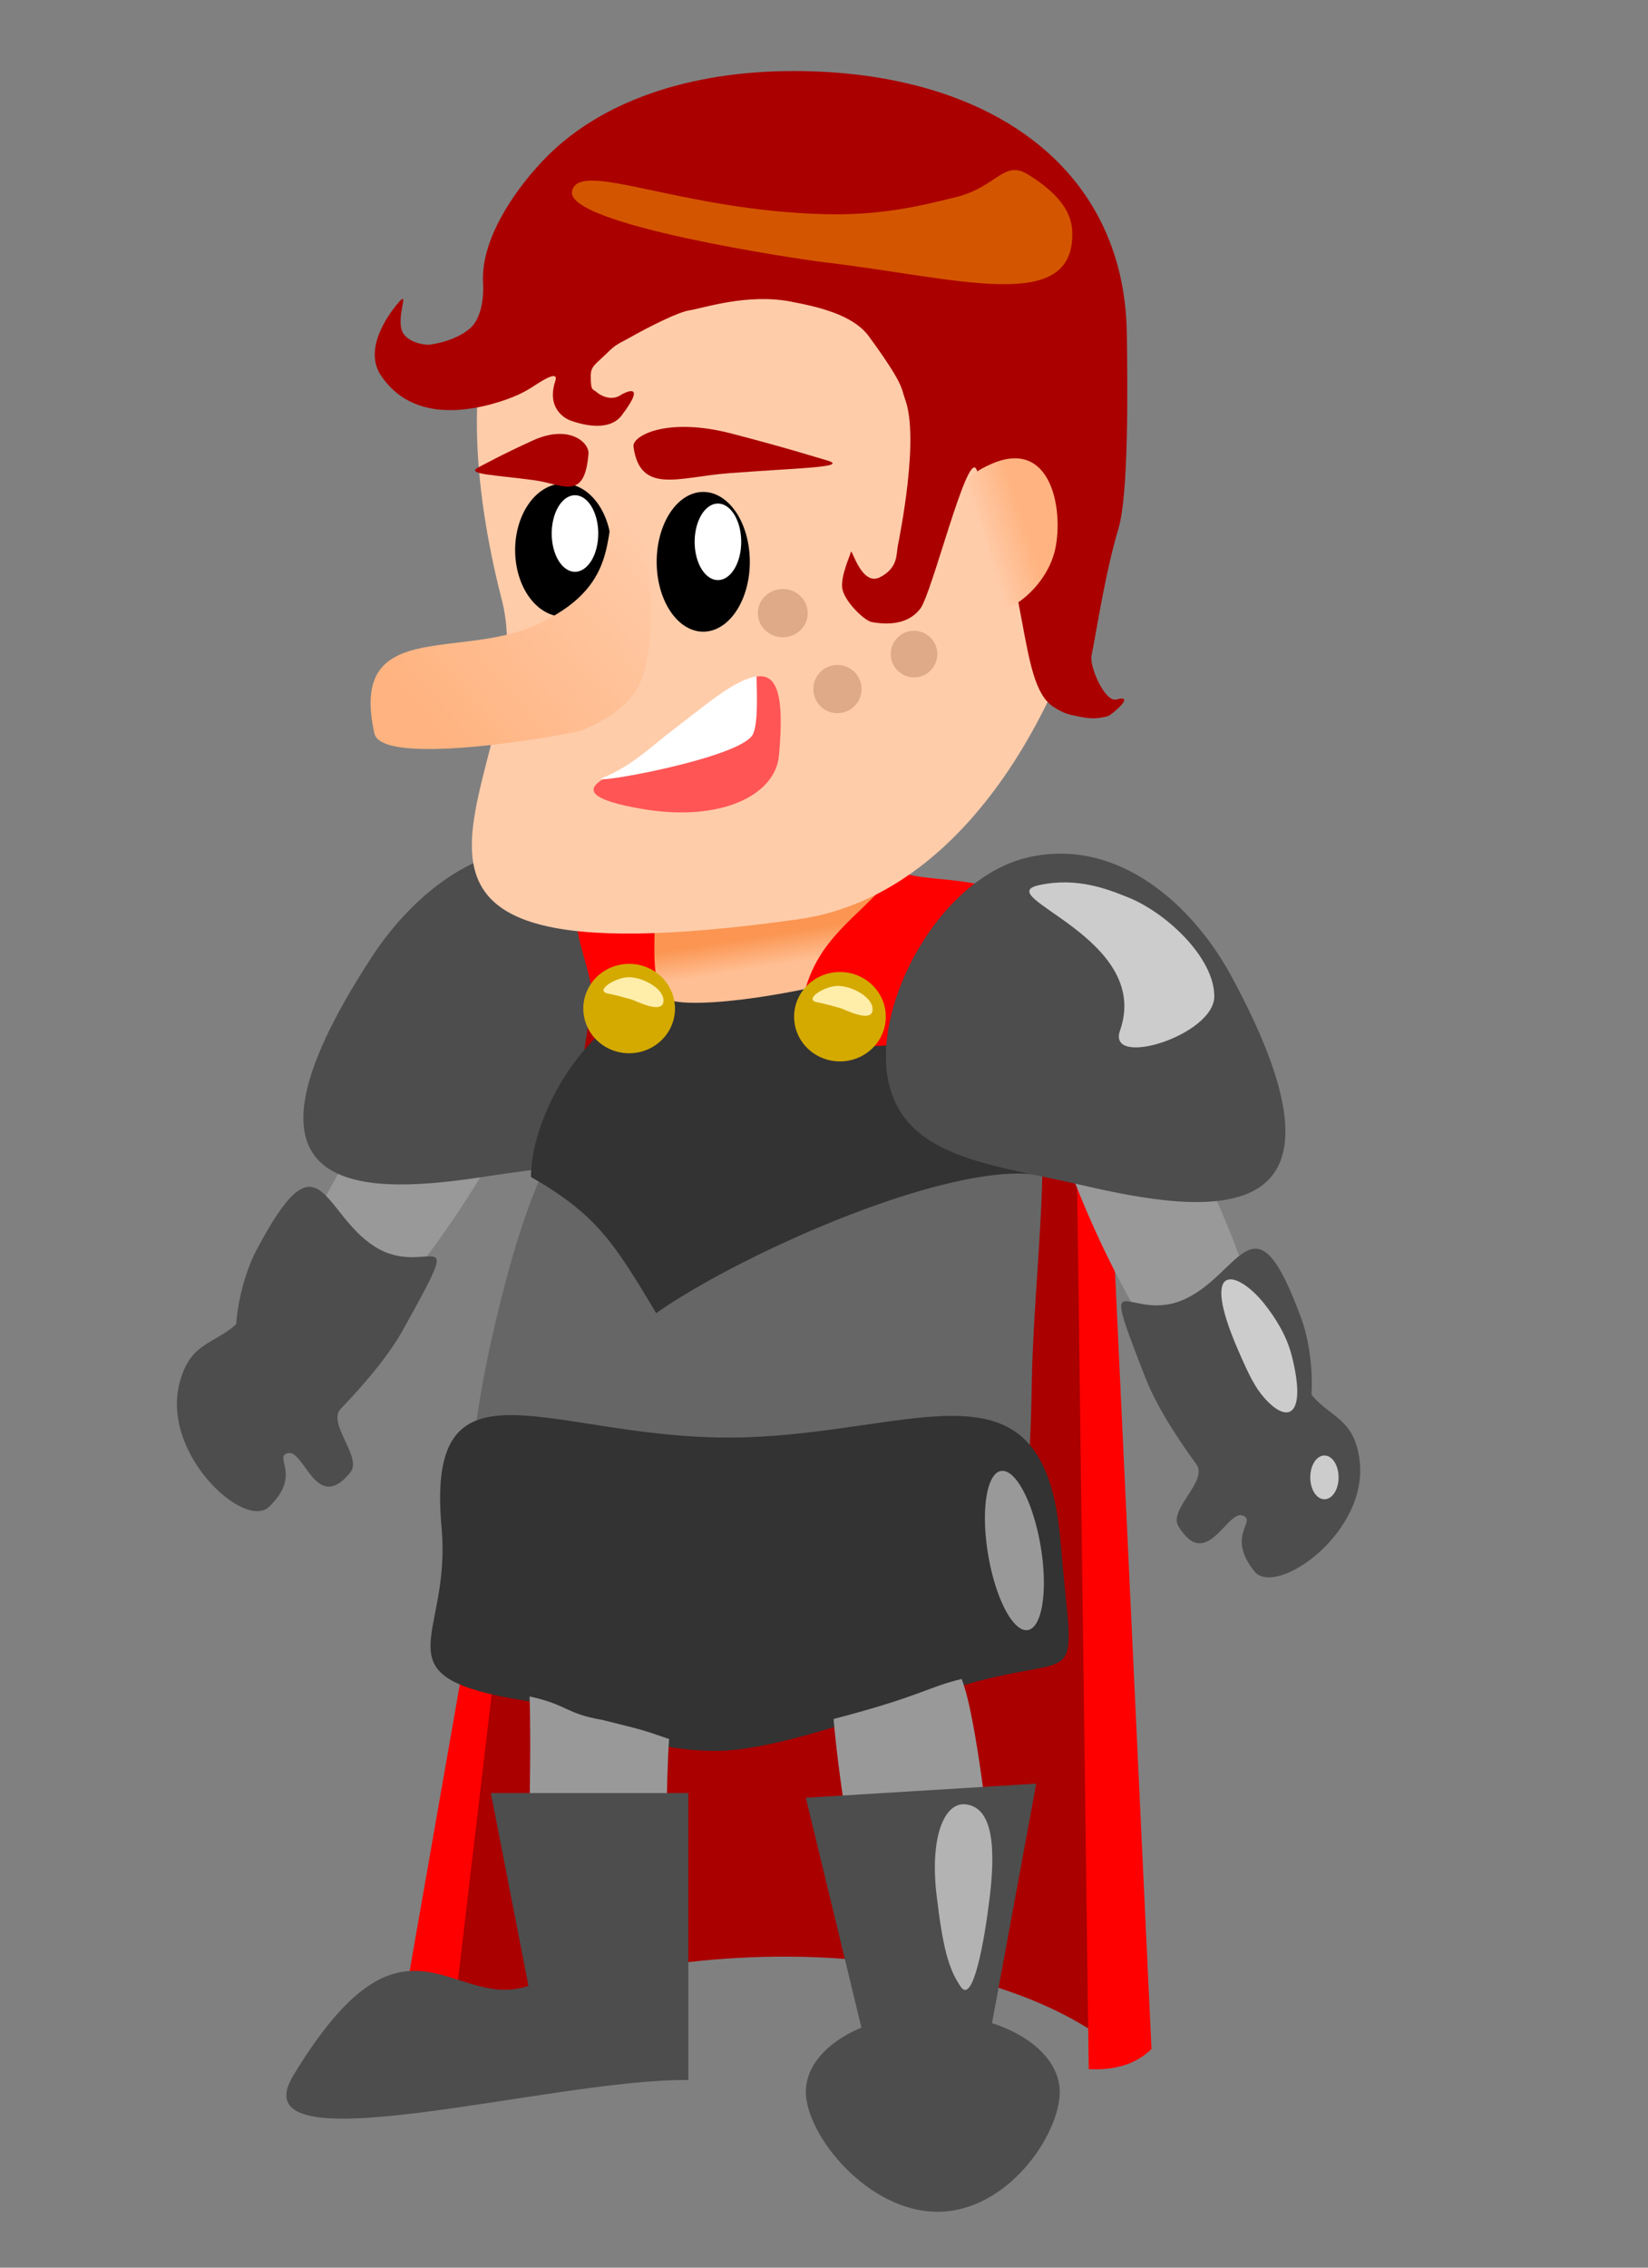 <?xml version="1.0" encoding="UTF-8" standalone="no"?>
<!-- Created with Inkscape (http://www.inkscape.org/) -->
<svg xmlns:dc="http://purl.org/dc/elements/1.1/" xmlns:cc="http://creativecommons.org/ns#" xmlns:rdf="http://www.w3.org/1999/02/22-rdf-syntax-ns#" xmlns:svg="http://www.w3.org/2000/svg" xmlns="http://www.w3.org/2000/svg" xmlns:xlink="http://www.w3.org/1999/xlink" xmlns:sodipodi="http://sodipodi.sourceforge.net/DTD/sodipodi-0.dtd" xmlns:inkscape="http://www.inkscape.org/namespaces/inkscape" width="800" height="1100" id="svg2" version="1.1" inkscape:version="0.48.2 r9819" sodipodi:docname="knight.svg" inkscape:export-filename="/home/thane/Knight Night/knight.png" inkscape:export-xdpi="8.9410048" inkscape:export-ydpi="8.9410048">
  <rect width="100%" height="100%" fill="#808080" stroke="none"/>
  <defs id="defs4">
    <linearGradient id="linearGradient3957">
      <stop style="stop-color:#ff0000;stop-opacity:1;" offset="0" id="stop3959"/>
      <stop style="stop-color:#ff0000;stop-opacity:1;" offset="1" id="stop3961"/>
    </linearGradient>
    <linearGradient id="linearGradient3869">
      <stop style="stop-color:#fb9551;stop-opacity:1;" offset="0" id="stop3871"/>
      <stop style="stop-color:#ffbf94;stop-opacity:1;" offset="1" id="stop3873"/>
    </linearGradient>
    <linearGradient id="linearGradient4366">
      <stop style="stop-color:#ffb380;stop-opacity:1;" offset="0" id="stop4368"/>
      <stop style="stop-color:#ffccaa;stop-opacity:1;" offset="1" id="stop4370"/>
    </linearGradient>
    <linearGradient inkscape:collect="always" xlink:href="#linearGradient4366" id="linearGradient3056" gradientUnits="userSpaceOnUse" x1="217.009" y1="357.447" x2="335.266" y2="256.258"/>
    <linearGradient inkscape:collect="always" xlink:href="#linearGradient4366" id="linearGradient3058" gradientUnits="userSpaceOnUse" x1="534.921" y1="260.612" x2="512.173" y2="267.926"/>
    <linearGradient inkscape:collect="always" xlink:href="#linearGradient3869" id="linearGradient3083" gradientUnits="userSpaceOnUse" x1="379.31" y1="472.19" x2="381.897" y2="488.569"/>
    <linearGradient inkscape:collect="always" xlink:href="#linearGradient3869" id="linearGradient3055" gradientUnits="userSpaceOnUse" x1="379.31" y1="472.19" x2="381.897" y2="488.569"/>
    <linearGradient inkscape:collect="always" xlink:href="#linearGradient3869" id="linearGradient3081" gradientUnits="userSpaceOnUse" x1="379.31" y1="472.19" x2="381.897" y2="488.569"/>
    <linearGradient inkscape:collect="always" xlink:href="#linearGradient3869" id="linearGradient3094" gradientUnits="userSpaceOnUse" x1="379.31" y1="472.19" x2="381.897" y2="488.569"/>
    <linearGradient inkscape:collect="always" xlink:href="#linearGradient3869" id="linearGradient3101" gradientUnits="userSpaceOnUse" x1="379.31" y1="472.19" x2="381.897" y2="488.569" gradientTransform="matrix(0.936,0,0,0.936,10.056,-35.082)"/>
    <linearGradient inkscape:collect="always" xlink:href="#linearGradient3957" id="linearGradient3963" x1="521.186" y1="724.546" x2="558.98" y2="724.546" gradientUnits="userSpaceOnUse"/>
  </defs>
  <sodipodi:namedview id="base" pagecolor="#ffffff" bordercolor="#666666" borderopacity="1.0" inkscape:pageopacity="0.0" inkscape:pageshadow="2" inkscape:zoom="0.20506097" inkscape:cx="-143.69875" inkscape:cy="346.19571" inkscape:document-units="px" inkscape:current-layer="layer6" showgrid="false" inkscape:window-width="1366" inkscape:window-height="716" inkscape:window-x="-8" inkscape:window-y="-8" inkscape:window-maximized="1"/>
  <g inkscape:groupmode="layer" id="layer4" inkscape:label="Right Arm" transform="translate(0,47.638)">
    <g id="g3093" transform="matrix(0.936,0,0,0.936,10.056,-64.758)">
      <g transform="matrix(0.999,0.05,-0.05,0.999,25.835,-12.464)" inkscape:transform-center-y="116.24049" inkscape:transform-center-x="49.69793" id="g4319">
        <path sodipodi:type="arc" style="fill:#999999;fill-opacity:1;stroke:none;display:inline" id="path4245-3" sodipodi:cx="559.0517" sodipodi:cy="631.24152" sodipodi:rx="40.086208" sodipodi:ry="129.74138" d="m 599.138,631.242 a 40.086,129.741 0 1 1 -80.172,0 40.086,129.741 0 1 1 80.172,0 z" transform="matrix(-0.691,-0.395,-0.496,0.868,910.229,296.568)" inkscape:transform-center-x="-23.890171" inkscape:transform-center-y="-35.10105"/>
        <path style="fill:#4d4d4d;fill-opacity:1;stroke:none;display:inline" d="m 182.572,517.705 c -77.907,133.088 5.482,123.308 66.349,110.664 44.533,-9.251 87.165,-10.729 97.757,-50.064 10.591,-39.335 -18.519,-106.623 -61.917,-118.309 -43.398,-11.685 -81.703,22.712 -102.189,57.708 z" id="path4114-8" inkscape:connector-curvature="0" sodipodi:nodetypes="sssss"/>
        <path style="fill:#4d4d4d;fill-opacity:1;stroke:none;display:inline" d="m 130.069,673.083 c -4.31,9.292 -8.096,24.072 -8.469,38.572 -11.071,11.15 -22.974,10.321 -27.655,31.219 -8.388,37.447 37.299,75.307 49.43,62.425 16.412,-17.429 0.684,-25.992 8.422,-28.262 8.364,-2.453 16.196,30.998 32.765,8.379 6.068,-8.284 -13.573,-24.712 -6.546,-32.789 9.839,-11.309 22.724,-27.305 30.322,-42.757 30.591,-62.215 11.156,-25.894 -17.159,-42.076 -28.315,-16.182 -31.159,-59.278 -61.109,5.29 z" id="path4247-0" inkscape:connector-curvature="0" sodipodi:nodetypes="scssssssss" inkscape:transform-center-x="28.526622" inkscape:transform-center-y="64.265273"/>
      </g>
    </g>
  </g>
  <g inkscape:groupmode="layer" id="layer6" inkscape:label="Cape">
    <path style="fill:#aa0000" d="m 292.596,448.974 229.2,-3.657 24.383,552.275 C 490.345,945.421 338.625,926.687 213.351,985.4 z" id="rect3932-7" inkscape:connector-curvature="0" sodipodi:nodetypes="ccccc"/>
    <path style="fill:url(#linearGradient3963);fill-opacity:1" d="m 521.186,445.317 12.191,3.657 25.602,544.96 c -7.625,7.475 -17.979,10.403 -30.479,9.753 z" id="rect3932" inkscape:connector-curvature="0" sodipodi:nodetypes="ccccc"/>
    <path style="fill:#ff0000" d="m 225.543,803.747 15.849,-4.877 -20.726,175.558 -24.383,-3.657 z" id="rect3954" inkscape:connector-curvature="0" sodipodi:nodetypes="ccccc"/>
  </g>
  <g inkscape:groupmode="layer" id="layer2" inkscape:label="Body" style="display:inline" transform="translate(0,47.638)">
    <path style="fill:#666666;fill-opacity:1;stroke:none" d="m 500.849,623.832 c -1.665,94.104 -9.094,109.758 -111.812,111.745 -122.969,2.379 -187.312,21.574 -148.427,-142.199 28.95,-121.929 61.225,-143.602 182.033,-169.182 110.87,-23.476 79.984,99.18 78.207,199.636 z" id="path4109" inkscape:connector-curvature="0" sodipodi:nodetypes="sssss"/>
    <path style="fill:#333333;fill-opacity:1;stroke:none" d="m 514.775,699.802 c 6.64,78.443 13.146,51.204 -52.324,71.571 -28.905,8.992 -83.564,30.074 -114.091,30.309 -43.697,0.336 -75.533,-21.481 -92.932,-24.244 -74.053,-11.763 -36.068,-29.033 -41.063,-83.909 -8.164,-89.689 54.398,-41.565 145.883,-43.915 86.13,-2.212 146.718,-42.065 154.528,50.189 z" id="path4137" inkscape:connector-curvature="0" sodipodi:nodetypes="sssssss"/>
    <path style="fill:#333333;fill-opacity:1;stroke:none" d="m 508.843,523.278 c -41.368,-11.111 -148.738,36.796 -190.329,66.061 -20.586,-34.561 -29.241,-47.953 -60.777,-66.061 0,-27.533 23.169,-70.289 52.055,-81.154 56.127,-21.112 112.725,-52.789 146.98,-39.882 30.209,11.382 54.376,72.058 52.071,121.037 z" id="path4140" inkscape:connector-curvature="0" sodipodi:nodetypes="cccssc"/>
    <path style="fill:#ff0000;fill-opacity:1;stroke:none" d="m 285.272,386.813 c 13.202,-12.761 58.11,-4.843 58.11,-4.843 0,0 -4.104,29.741 -13.72,43.583 -4.362,6.278 -8.007,15.777 -13.662,17.462 -12.144,3.619 -27.018,5.636 -28.306,-6.969 -2.189,-21.421 -14.527,-37.53 -2.421,-49.232 z" id="rect4210" inkscape:connector-curvature="0" sodipodi:nodetypes="scssss"/>
    <path style="fill:url(#linearGradient3101);fill-opacity:1;stroke:none;display:inline" d="m 439.357,401.403 c -8.437,21.471 -30.414,28.063 -65.866,33.907 -15.998,2.637 -39.991,5.216 -48.848,2.032 -9.549,-3.432 -6.567,-31.732 -6.526,-44.01 0.06,-18.281 27.514,-16.152 63.445,-16.152 35.931,0 71.593,-10.893 57.795,24.222 z" id="path4204" inkscape:connector-curvature="0" sodipodi:nodetypes="ssssss"/>
    <path style="fill:#ff0000;fill-opacity:1;stroke:none" d="m 435.224,374.897 c 19.411,7.744 59.374,-1.545 59.232,28.545 l -39.713,54.385 c -18.528,-1.84 -42.252,11.748 -66.195,-14.457 5.278,-36.215 27.223,-43.6 46.677,-68.474 z" id="rect4150" inkscape:connector-curvature="0" sodipodi:nodetypes="ccccc"/>
    <path sodipodi:type="arc" style="fill:#d4aa00;fill-opacity:1;stroke:none" id="path4153" sodipodi:cx="409.02469" sodipodi:cy="520.81293" sodipodi:rx="23.773418" sodipodi:ry="23.163843" d="m 432.798,520.813 a 23.773,23.164 0 1 1 -47.547,0 23.773,23.164 0 1 1 47.547,0 z" transform="matrix(0.936,0,0,0.936,24.894,-41.93)"/>
    <path sodipodi:type="arc" style="fill:#d4aa00;fill-opacity:1;stroke:none" id="path4153-7" sodipodi:cx="409.02469" sodipodi:cy="520.81293" sodipodi:rx="23.773418" sodipodi:ry="23.163843" d="m 432.798,520.813 a 23.773,23.164 0 1 1 -47.547,0 23.773,23.164 0 1 1 47.547,0 z" transform="matrix(0.936,0,0,0.936,-77.432,-45.885)"/>
    <path sodipodi:type="arc" style="fill:#999999;fill-opacity:1;stroke:none" id="path3900" sodipodi:cx="506.89655" sodipodi:cy="785.55182" sodipodi:rx="13.793103" sodipodi:ry="41.810345" d="m 520.69,785.552 a 13.793,41.81 0 1 1 -27.586,0 13.793,41.81 0 1 1 27.586,0 z" transform="matrix(0.923,-0.156,0.156,0.923,-97.983,58.493)"/>
    <path style="fill:#ffeeaa" d="m 423.572,441.886 c 0,5.971 -9.099,2.269 -15.037,-0.328 0,0 -8.454,-2.455 -11.415,-2.916 -7.66,-1.193 2.994,-8.032 9.637,-8.032 6.644,0 16.815,5.304 16.815,11.276 z" id="path3904" inkscape:connector-curvature="0" sodipodi:nodetypes="sssss"/>
    <path style="fill:#ffeeaa;display:inline" d="m 322.087,437.675 c 0,5.971 -9.099,2.269 -15.037,-0.328 0,0 -8.454,-2.455 -11.415,-2.916 -7.66,-1.193 2.994,-8.032 9.637,-8.032 6.644,0 16.815,5.304 16.815,11.276 z" id="path3904-1" inkscape:connector-curvature="0" sodipodi:nodetypes="sssss"/>
  </g>
  <g inkscape:groupmode="layer" id="layer5" inkscape:label="Legs" transform="translate(0,47.638)">
    <g id="g3085" transform="matrix(0.936,0,0,0.936,-1.358,19.705)">
      <path sodipodi:nodetypes="ccccsc" inkscape:connector-curvature="0" id="path4245-3-4" d="m 325.388,981.37 c 25.424,-7.956 19.779,-106.073 23.081,-152.048 -14.784,-5.174 -14.341,-4.837 -34.579,-9.92 -19.256,-3.263 -17.787,-7.81 -37.776,-12.162 1.983,68.098 -6.256,125.372 9.274,175.495 3.958,12.775 40.596,9.841 40,-1.365 z" style="fill:#999999;fill-opacity:1;stroke:none;display:inline"/>
      <path transform="translate(12.191,-60.957)" sodipodi:open="true" sodipodi:end="0.0075701508" sodipodi:start="0" d="m 508.995,959.707 a 51.204,92.655 0 0 1 -0.001,0.701" sodipodi:ry="92.655373" sodipodi:rx="51.204285" sodipodi:cy="959.70679" sodipodi:cx="457.79068" id="path4338" style="fill:#999999;fill-opacity:1;stroke:none" sodipodi:type="arc"/>
      <path sodipodi:nodetypes="csccccc" inkscape:connector-curvature="0" id="path4342" d="m 514.828,876.213 c 20.116,112.512 -14.419,101.189 -35.965,101.189 -21.546,0 -40.037,-101.363 -45.109,-158.489 45.718,-11.932 48.555,-16.459 66.444,-20.726 8.135,20.726 14.019,85.596 14.63,78.02 l -39.013,0.006 z" style="fill:#999999;fill-opacity:1;stroke:none"/>
      <path sodipodi:nodetypes="cccscc" inkscape:connector-curvature="0" id="rect4345" d="m 256.021,857.298 102.409,0 0,148.736 c -70.734,-0.935 -234.84,47.088 -204.817,-2.438 57.739,-95.247 81.729,-32.997 121.915,-46.328 z" style="fill:#4d4d4d;fill-opacity:1;stroke:none"/>
      <path sodipodi:nodetypes="ccccc" inkscape:connector-curvature="0" id="rect4348" d="m 419.387,859.737 119.477,-7.315 -29.26,158.489 -53.643,0 z" style="fill:#4d4d4d;fill-opacity:1;stroke:none"/>
      <path sodipodi:nodetypes="csssccc" inkscape:connector-curvature="0" id="path4351" d="m 551.056,1012.13 c 0,22.22 -27.037,62.177 -63.396,62.177 -36.359,0 -68.272,-39.957 -68.272,-62.177 0,-22.22 29.475,-40.232 65.834,-40.232 36.358,0 65.832,18.011 65.834,40.23 l -65.834,0 z" style="fill:#4d4d4d;fill-opacity:1;stroke:none"/>
    </g>
    <path transform="matrix(-0.026,1,-1,-0.026,1511.276,444.406)" style="fill:#b3b3b3" d="m 498.582,1031.897 c -8.594,6.267 -19.016,9.267 -44.272,12.931 -27.597,4.004 -45.154,-2.449 -44.272,-12.931 0.951,-11.302 14.987,-15.644 44.272,-12.931 21.288,1.972 52.795,6.716 44.272,12.931 z" id="path3927" inkscape:connector-curvature="0" sodipodi:nodetypes="sssss"/>
  </g>
  <g inkscape:groupmode="layer" id="layer3" inkscape:label="Left arm" transform="translate(0,47.638)">
    <g id="g3063" transform="matrix(0.936,0,0,0.936,12.339,-46.496)">
      <path transform="matrix(0.722,-0.334,0.42,0.907,-83.376,240.822)" d="m 599.138,631.242 a 40.086,129.741 0 1 1 -80.172,0 40.086,129.741 0 1 1 80.172,0 z" sodipodi:ry="129.74138" sodipodi:rx="40.086208" sodipodi:cy="631.24152" sodipodi:cx="559.0517" id="path4245" style="fill:#999999;fill-opacity:1;stroke:none" sodipodi:type="arc"/>
      <path sodipodi:nodetypes="sssss" inkscape:connector-curvature="0" id="path4114" d="M 625.232,504.327 C 699.24,640.421 611.561,627.743 547.913,612.97 501.346,602.161 456.296,599.21 447.59,559.416 c -8.706,-39.794 26.411,-106.241 73.112,-116.458 46.701,-10.217 85.069,25.584 104.529,61.37 z" style="fill:#4d4d4d;fill-opacity:1;stroke:none;display:inline"/>
      <path sodipodi:nodetypes="scssssssss" inkscape:connector-curvature="0" id="path4247" d="m 661.845,682.476 c 3.502,9.625 6.014,24.675 5.15,39.153 10.081,12.053 22.011,12.242 24.893,33.463 5.165,38.026 -43.583,71.853 -54.572,57.984 -14.867,-18.765 1.534,-25.956 -5.982,-28.877 -8.124,-3.157 -18.779,29.505 -33.36,5.556 -5.34,-8.771 15.631,-23.465 9.318,-32.112 -8.839,-12.106 -20.314,-29.143 -26.566,-45.186 -25.176,-64.596 -8.908,-26.751 20.684,-40.46 29.592,-13.709 36.099,-56.406 60.435,10.48 z" style="fill:#4d4d4d;fill-opacity:1;stroke:none"/>
      <path sodipodi:nodetypes="sssss" inkscape:connector-curvature="0" id="path3892" d="m 616.588,515.133 c 0,20.235 -55.855,37.503 -48.903,17.741 16.982,-48.276 -68.203,-69.606 -41.971,-75.37 19.782,-4.346 35.843,2.198 46.238,6.361 19.447,7.787 44.636,31.033 44.636,51.268 z" style="fill:#cccccc;fill-opacity:1;stroke:none"/>
      <path sodipodi:nodetypes="sssss" inkscape:connector-curvature="0" id="path3895" d="m 656.765,701.395 c 7.894,31.092 -1.822,35.92 -14.273,21.797 -4.898,-5.556 -8.031,-12.038 -13.411,-24.383 -20.785,-47.694 -0.27,-41.542 13.411,-24.383 5.64,7.075 11.579,16.361 14.273,26.969 z" style="fill:#cccccc;fill-opacity:1;stroke:none"/>
      <path d="m 681.034,764.431 a 7.328,11.207 0 1 1 -14.655,0 7.328,11.207 0 1 1 14.655,0 z" sodipodi:ry="11.206897" sodipodi:rx="7.3275862" sodipodi:cy="764.43115" sodipodi:cx="673.70691" id="path3898" style="fill:#cccccc;fill-opacity:1;stroke:none" sodipodi:type="arc"/>
    </g>
  </g>
  <g inkscape:label="Head" inkscape:groupmode="layer" id="layer1" style="display:inline" transform="translate(0,47.638)">
    <g id="g3038" transform="matrix(0.936,0,0,0.936,-3.641,-39.648)">
      <path sodipodi:nodetypes="sssss" inkscape:connector-curvature="0" id="path3843" d="M 574.506,273.103 C 563.282,338.055 512.463,454.702 417.609,467.93 148.754,505.423 287.187,392.061 264.161,302.413 232.716,179.99 251.216,61.849 402.092,71.378 c 69.372,4.382 200.459,39.42 172.414,201.724 z" style="fill:#ffccaa;fill-opacity:1;stroke:none"/>
      <path transform="translate(-53.058,-24.61)" sodipodi:end="6.2831262" sodipodi:start="0" d="m 475.862,333.828 a 12.931,12.5 0 1 1 0,-7.4e-4 l -12.931,7.4e-4 z" sodipodi:ry="12.5" sodipodi:rx="12.931034" sodipodi:cy="333.8277" sodipodi:cx="462.93103" id="path3800" style="fill:#deaa87;fill-opacity:1;stroke:none" sodipodi:type="arc"/>
      <path transform="matrix(1,0,0,0.678,-1.357,82.664)" d="m 322.414,285.983 a 25,50.862 0 1 1 -50,0 25,50.862 0 1 1 50,0 z" sodipodi:ry="50.862068" sodipodi:rx="25" sodipodi:cy="285.98288" sodipodi:cx="297.41379" id="path3845" style="fill:#000000;fill-opacity:1;stroke:none" sodipodi:type="arc"/>
      <path d="m 322.414,285.983 a 25,50.862 0 1 1 -50,0 25,50.862 0 1 1 50,0 z" sodipodi:ry="50.862068" sodipodi:rx="25" sodipodi:cy="285.98288" sodipodi:cx="297.41379" id="path3845-5" style="fill:#000000;fill-opacity:1;stroke:none" sodipodi:type="arc" transform="matrix(0.966,0,0,0.712,81.313,79.004)"/>
      <path sodipodi:nodetypes="ssssss" inkscape:connector-curvature="0" id="path3885" d="m 338.62,337.076 c -1.557,6.285 -4.566,21.165 -32.905,32.849 -4.385,1.808 -103.575,19.853 -107.639,1.667 -13.315,-59.587 43.366,-38.288 83.016,-55.918 44.829,-19.932 35.427,-46.775 42.719,-67.226 6.259,-17.55 25.02,47.411 14.808,88.627 z" style="fill:url(#linearGradient3056);fill-opacity:1;stroke:none"/>
      <path sodipodi:nodetypes="ssss" inkscape:connector-curvature="0" id="path3894" d="m 407.859,383.158 c -1.935,20.583 -30.407,34.495 -71.049,27.514 -52.577,-9.031 -7.256,-19.472 0,-25.46 50.721,-41.86 77.511,-70.781 71.049,-2.055 z" style="fill:#ff5555;fill-opacity:1;stroke:none"/>
      <path transform="matrix(1,0,0,2.091,34.85,-361.774)" d="m 353.448,303.224 a 12.069,9.483 0 1 1 -24.138,0 12.069,9.483 0 1 1 24.138,0 z" sodipodi:ry="9.4827585" sodipodi:rx="12.068966" sodipodi:cy="303.22424" sodipodi:cx="341.3793" id="path3897" style="fill:#ffffff;fill-opacity:1;stroke:none" sodipodi:type="arc"/>
      <path d="m 353.448,303.224 a 12.069,9.483 0 1 1 -24.138,0 12.069,9.483 0 1 1 24.138,0 z" sodipodi:ry="9.4827585" sodipodi:rx="12.068966" sodipodi:cy="303.22424" sodipodi:cx="341.3793" id="path3897-9" style="fill:#ffffff;fill-opacity:1;stroke:none" sodipodi:type="arc" transform="matrix(1,0,0,2.091,-39.288,-366.084)"/>
      <path sodipodi:nodetypes="sssss" inkscape:connector-curvature="0" id="path3917" d="m 432.193,229.881 c 13.705,3.828 -14.921,4.063 -50.598,6.847 -25.8,2.013 -45.715,11.186 -49.161,-13.793 -0.781,-5.66 17.45,-15.432 50.598,-6.847 29.156,7.551 44.075,12.373 49.161,13.793 z" style="fill:#aa0000;fill-opacity:1;stroke:none"/>
      <path sodipodi:nodetypes="sssss" inkscape:connector-curvature="0" id="path3917-2" d="m 252.273,233.514 c -7.807,3.828 8.5,4.063 28.822,6.847 14.697,2.013 26.04,11.186 28.003,-13.793 0.445,-5.66 -9.94,-15.432 -28.822,-6.847 -16.608,7.551 -25.106,12.373 -28.003,13.793 z" style="fill:#aa0000;fill-opacity:1;stroke:none"/>
      <path transform="translate(9.332,-2.5)" sodipodi:end="6.2831262" sodipodi:start="0" d="m 441.379,351.069 a 12.5,12.5 0 1 1 0,-7.4e-4 l -12.5,7.4e-4 z" sodipodi:ry="12.5" sodipodi:rx="12.5" sodipodi:cy="351.06909" sodipodi:cx="428.8793" id="path3802" style="fill:#deaa87;fill-opacity:1;stroke:none" sodipodi:type="arc"/>
      <path transform="translate(64.132,23.778)" sodipodi:end="6.2831262" sodipodi:start="0" d="m 425.862,306.673 a 12.069,12.069 0 1 1 0,-7.2e-4 l -12.069,7.2e-4 z" sodipodi:ry="12.068966" sodipodi:rx="12.068966" sodipodi:cy="306.67252" sodipodi:cx="413.79309" id="path3798" style="fill:#deaa87;fill-opacity:1;stroke:none" sodipodi:type="arc"/>
      <path sodipodi:nodetypes="csssssssssssssssssssssssssscsssssssssc" inkscape:connector-curvature="0" id="path3980" d="m 588.299,164.482 c 0.362,28.778 0.971,83.005 -4.327,100.844 -6.646,22.374 -10.426,47.63 -13.993,66.005 -1.098,5.658 6.999,24.237 12.875,22.632 10.705,-2.924 -2.882,8.275 -4.379,8.655 -7.287,1.848 -10.495,1.207 -18.813,-0.593 -2.973,-0.643 -6.209,-2.044 -9.856,-4.551 -18.154,-12.479 -11.484,-66.133 -39.59,-122.919 -4.726,-9.549 -22.926,64.289 -29.002,72.311 -4.783,6.315 -13.186,9.227 -25.298,6.963 -3.752,-0.701 -14.66,-11.152 -15.26,-17.952 -0.564,-6.385 3.887,-15.86 4.597,-18.472 0.461,-1.696 5.555,18.102 15.012,13.22 9.337,-4.82 8.428,-11.714 9.2,-15.899 0.888,-4.811 11.5,-56.183 3.746,-76.623 -2.017,-5.318 -0.046,-6.829 -18.715,-32.345 -8.334,-11.39 -26.956,-15.416 -40.59,-18.017 -22.669,-4.325 -45.547,3.536 -52.547,4.581 -5.512,0.823 -19.965,7.954 -31.568,14.511 -5.445,3.077 -6.142,2.749 -11.24,7.765 -5.828,5.735 -8.236,6.569 -8.279,11.537 -0.07,8.09 1.017,6.828 3.01,8.506 3.522,2.965 8.876,4.377 13.022,1.225 0,0 14.313,-8.017 -0.025,10.924 -4.87,6.433 -14.831,6.722 -26.27,2.711 -4.071,-1.427 -12.541,-7.109 -8.153,-20.436 2.028,-6.16 -6.999,-0.2 -10.96,2.373 -3.687,2.395 -9.682,6.161 -22.763,9.651 -27.945,7.298 -46.373,0.464 -56.737,-15.135 -10.021,-15.084 6.782,-35.12 9.858,-38.467 4.737,-5.156 -1.969,8.512 1.326,15.876 2.482,5.549 11.666,7.066 14.08,6.723 9.476,-1.347 16.639,-4.66 20.983,-8.416 5.041,-4.358 7.316,-13.622 6.767,-23.608 -1.195,-21.731 15.002,-46.097 30.169,-62.423 29.866,-32.15 77.834,-47.363 130.874,-47.363 100.221,0 171.75,49.086 172.845,136.207 z" style="fill:#aa0000;fill-opacity:1;stroke:none"/>
      <path sodipodi:nodetypes="sssss" inkscape:connector-curvature="0" id="path3939" d="m 551.23,275.689 c -3.897,18.641 -22.104,33.621 -34.483,33.621 -12.379,0 -10e-6,-8.542 -1.724,-36.207 -1.185,-19.007 -25.278,-29.101 3.448,-41.379 30.531,-13.049 37.011,23.624 32.759,43.966 z" style="fill:url(#linearGradient3058);fill-opacity:1;stroke:none"/>
      <path sodipodi:nodetypes="cscsc" inkscape:connector-curvature="0" id="path4004" d="m 316.289,394.647 c 15.3,-6.155 25.494,-16.418 35.972,-24.406 19.665,-14.991 31.61,-25.72 43.973,-28.335 0.192,8.135 0.934,24.066 -1.796,29.966 -5.813,12.564 -86.656,26.662 -78.149,22.774 z" style="fill:#ffffff;fill-opacity:1;stroke:none"/>
      <path sodipodi:nodetypes="sssssss" inkscape:connector-curvature="0" id="path3027" d="m 430.865,127.311 c -11.584,-1.358 -134.122,-19.388 -130.288,-36.814 3.657,-16.624 55.818,10.006 130.707,11.952 29.134,0.757 48.773,-3.975 68.381,-8.821 21.469,-5.306 24.663,-19.762 37.732,-11.538 15.338,9.651 22.217,18.926 22.586,29.348 1.54,43.4 -59.021,24.091 -129.118,15.875 z" style="fill:#d45500;fill-opacity:1;stroke:none"/>
    </g>
  </g>
</svg>